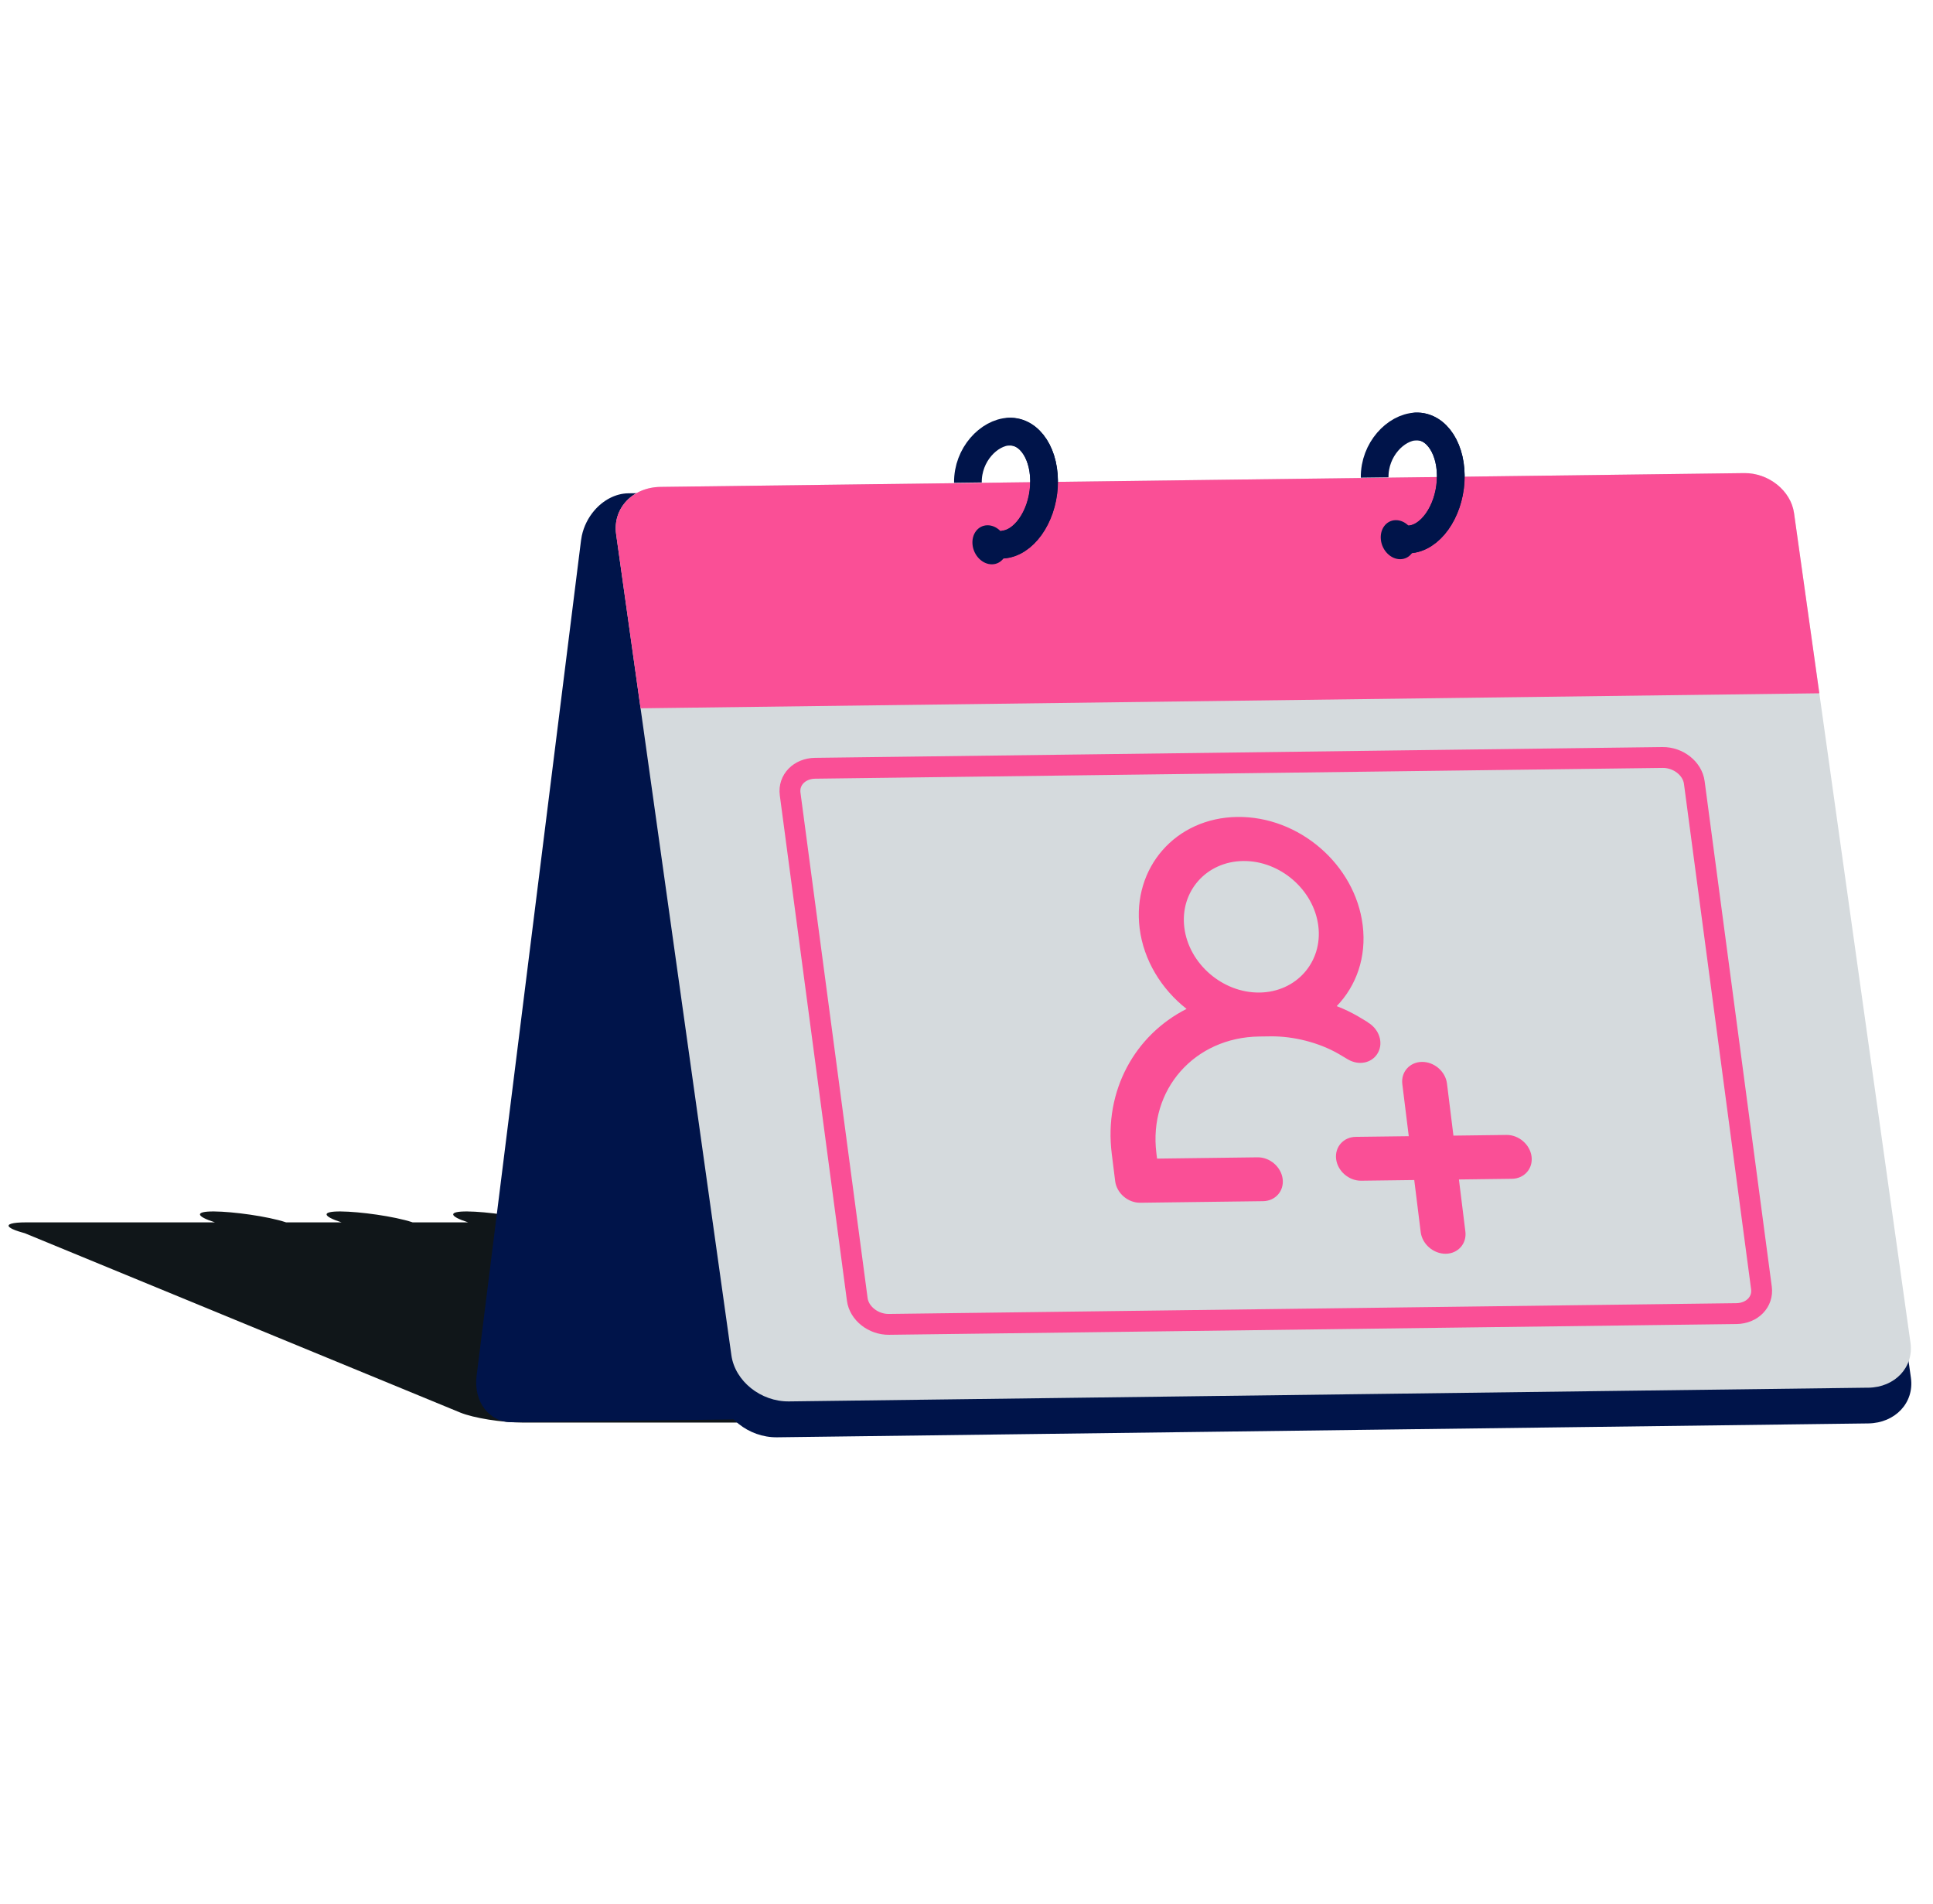 <svg width="130" height="128" viewBox="0 0 130 128" fill="none" xmlns="http://www.w3.org/2000/svg">
<path d="M104.78 95.009L86.92 89.885L71.216 85.38L62.136 82.775C61.685 82.645 61.099 82.526 60.48 82.428C59.563 82.284 58.567 82.191 57.812 82.191H44.77V82.186C43.536 81.781 41.22 81.467 39.941 81.457C38.644 81.447 38.69 81.771 39.999 82.191H36.255V82.186C35.022 81.781 32.705 81.467 31.426 81.457C30.129 81.447 30.175 81.771 31.484 82.191H27.74V82.186C26.507 81.781 24.191 81.467 22.911 81.457C21.615 81.447 21.661 81.771 22.97 82.191H19.226V82.186C17.992 81.781 15.676 81.467 14.397 81.457C13.1 81.447 13.146 81.771 14.455 82.191H1.757C0.81 82.191 0.429 82.319 0.63 82.51C0.72 82.594 0.922 82.692 1.245 82.796C1.296 82.813 1.352 82.83 1.41 82.846C1.432 82.853 1.449 82.859 1.473 82.865L1.679 82.924C1.682 82.925 1.684 82.926 1.689 82.929C1.704 82.935 1.716 82.941 1.73 82.947L30.36 94.736L30.95 94.979C31.856 95.351 33.754 95.653 35.191 95.653H104.513C105.896 95.653 106.013 95.365 104.772 95.009H104.78Z" fill="#101619"/>
<path d="M103.286 33.482C102.927 32.827 102.282 32.406 101.49 32.416L87.706 32.591L87.723 32.571C87.732 32.5 87.736 32.431 87.742 32.36L82.723 32.424C82.704 32.5 82.683 32.576 82.667 32.655L78.709 32.705L78.726 32.685C78.735 32.614 78.739 32.545 78.745 32.474L73.726 32.538C73.707 32.614 73.686 32.691 73.67 32.769L69.712 32.82L69.729 32.8C69.738 32.729 69.742 32.66 69.748 32.589L64.729 32.653C64.71 32.729 64.689 32.805 64.673 32.884L60.715 32.934L60.732 32.914C60.741 32.843 60.745 32.774 60.751 32.703L55.732 32.767C55.713 32.843 55.692 32.919 55.676 32.998L42.258 33.169C41.392 33.18 40.561 33.634 39.962 34.336C39.563 34.805 39.267 35.382 39.13 36.017C39.114 36.093 39.102 36.172 39.091 36.25C39.087 36.28 39.08 36.309 39.075 36.339L32.194 91.381L32.052 92.516C31.834 94.255 32.906 95.649 34.448 95.63L93.448 94.879C94.912 94.861 96.265 93.507 96.472 91.854L96.615 90.716L100.337 60.946L103.462 35.942L103.567 35.099C103.643 34.49 103.532 33.932 103.286 33.484L103.286 33.482Z" fill="#00144A"/>
<path d="M125.643 95.71L52.259 96.643C50.342 96.667 48.59 95.263 48.342 93.503L40.465 37.556C40.217 35.798 41.572 34.352 43.486 34.328L117.162 33.391C118.821 33.37 120.341 34.587 120.556 36.109L128.515 92.644C128.75 94.315 127.461 95.686 125.643 95.71Z" fill="#00144A"/>
<path d="M125.647 93.307L53.064 94.23C51.167 94.254 49.435 92.868 49.189 91.132L41.437 35.923C41.194 34.187 42.531 32.763 44.427 32.739L117.299 31.812C118.939 31.791 120.44 32.991 120.653 34.494L128.485 90.284C128.717 91.931 127.445 93.286 125.644 93.309" fill="#D5DADD"/>
<path d="M122.355 46.617L43.08 47.626L41.437 35.923C41.194 34.187 42.531 32.763 44.427 32.739L117.299 31.812C118.939 31.791 120.44 32.991 120.653 34.494L122.355 46.617Z" fill="#FA4F96"/>
<path d="M67.715 36.617C67.801 37.342 67.354 37.936 66.717 37.944C66.079 37.952 65.493 37.371 65.408 36.646C65.323 35.921 65.769 35.327 66.406 35.319C67.044 35.311 67.63 35.892 67.715 36.617Z" fill="#00144A"/>
<path d="M95.176 36.273C95.261 36.998 94.815 37.592 94.178 37.6C93.54 37.609 92.954 37.027 92.869 36.303C92.784 35.578 93.23 34.983 93.867 34.975C94.505 34.967 95.091 35.548 95.176 36.273Z" fill="#00144A"/>
<path d="M92.45 32.107C92.426 30.216 93.874 28.738 95.21 28.675C96.634 28.61 97.685 30.257 97.56 32.353C97.434 34.45 96.176 36.207 94.752 36.272" stroke="#00144A" stroke-width="1.862" stroke-miterlimit="10"/>
<path d="M65.095 32.451C65.071 30.56 66.519 29.082 67.854 29.019C69.278 28.954 70.33 30.601 70.204 32.697C70.079 34.793 68.821 36.55 67.397 36.615" stroke="#00144A" stroke-width="1.862" stroke-miterlimit="10"/>
<path d="M95.21 28.675C96.634 28.61 97.685 30.257 97.56 32.353C97.434 34.45 96.176 36.207 94.752 36.272" stroke="#00144A" stroke-width="1.862" stroke-miterlimit="10" stroke-linecap="round"/>
<path d="M67.86 29.03C69.284 28.966 70.335 30.613 70.21 32.709C70.085 34.805 68.827 36.562 67.403 36.627" stroke="#00144A" stroke-width="1.862" stroke-miterlimit="10" stroke-linecap="round"/>
<path d="M116.781 88.326L59.788 89.05C58.735 89.064 57.777 88.31 57.654 87.37L53.139 53.387C53.012 52.444 53.766 51.671 54.819 51.658L111.812 50.933C112.865 50.92 113.823 51.673 113.946 52.614L118.462 86.597C118.588 87.539 117.834 88.312 116.781 88.326Z" stroke="#FA4F96" stroke-width="1.402" stroke-miterlimit="10"/>
<path d="M101.316 76.313L97.748 76.359L97.314 72.857C97.213 72.046 96.454 71.391 95.627 71.402C94.801 71.413 94.209 72.085 94.31 72.895L94.744 76.397L91.177 76.442C90.35 76.453 89.758 77.125 89.859 77.936C89.96 78.746 90.719 79.401 91.545 79.391L95.113 79.345L95.547 82.847C95.648 83.657 96.407 84.312 97.234 84.302C98.06 84.291 98.652 83.619 98.551 82.809L98.117 79.307L101.685 79.261C102.511 79.251 103.104 78.579 103.002 77.768C102.901 76.958 102.143 76.303 101.316 76.313Z" fill="#FA4F96"/>
<path d="M91.988 68.733L91.358 68.353C90.891 68.082 90.412 67.848 89.897 67.653C91.214 66.29 91.913 64.361 91.645 62.206C91.137 58.134 87.368 54.878 83.216 54.931C79.065 54.984 76.138 58.344 76.643 62.416C76.911 64.571 78.113 66.513 79.8 67.838C76.332 69.599 74.239 73.317 74.768 77.573L74.998 79.417C75.099 80.227 75.858 80.882 76.684 80.872L84.945 80.766C85.772 80.756 86.364 80.084 86.263 79.273C86.162 78.463 85.403 77.808 84.577 77.818L77.816 77.904L77.77 77.534C77.237 73.259 80.337 69.749 84.692 69.694L85.442 69.684C87.002 69.665 88.71 70.104 90.026 70.862L90.637 71.225C91.388 71.676 92.286 71.481 92.669 70.792C93.053 70.105 92.755 69.204 92.001 68.752L91.981 68.733L91.988 68.733ZM83.605 57.894C86.084 57.862 88.358 59.827 88.661 62.259C88.964 64.69 87.183 66.707 84.706 66.738C82.229 66.77 79.953 64.805 79.65 62.373C79.346 59.942 81.128 57.925 83.605 57.894Z" fill="#FA4F96"/>
</svg>
